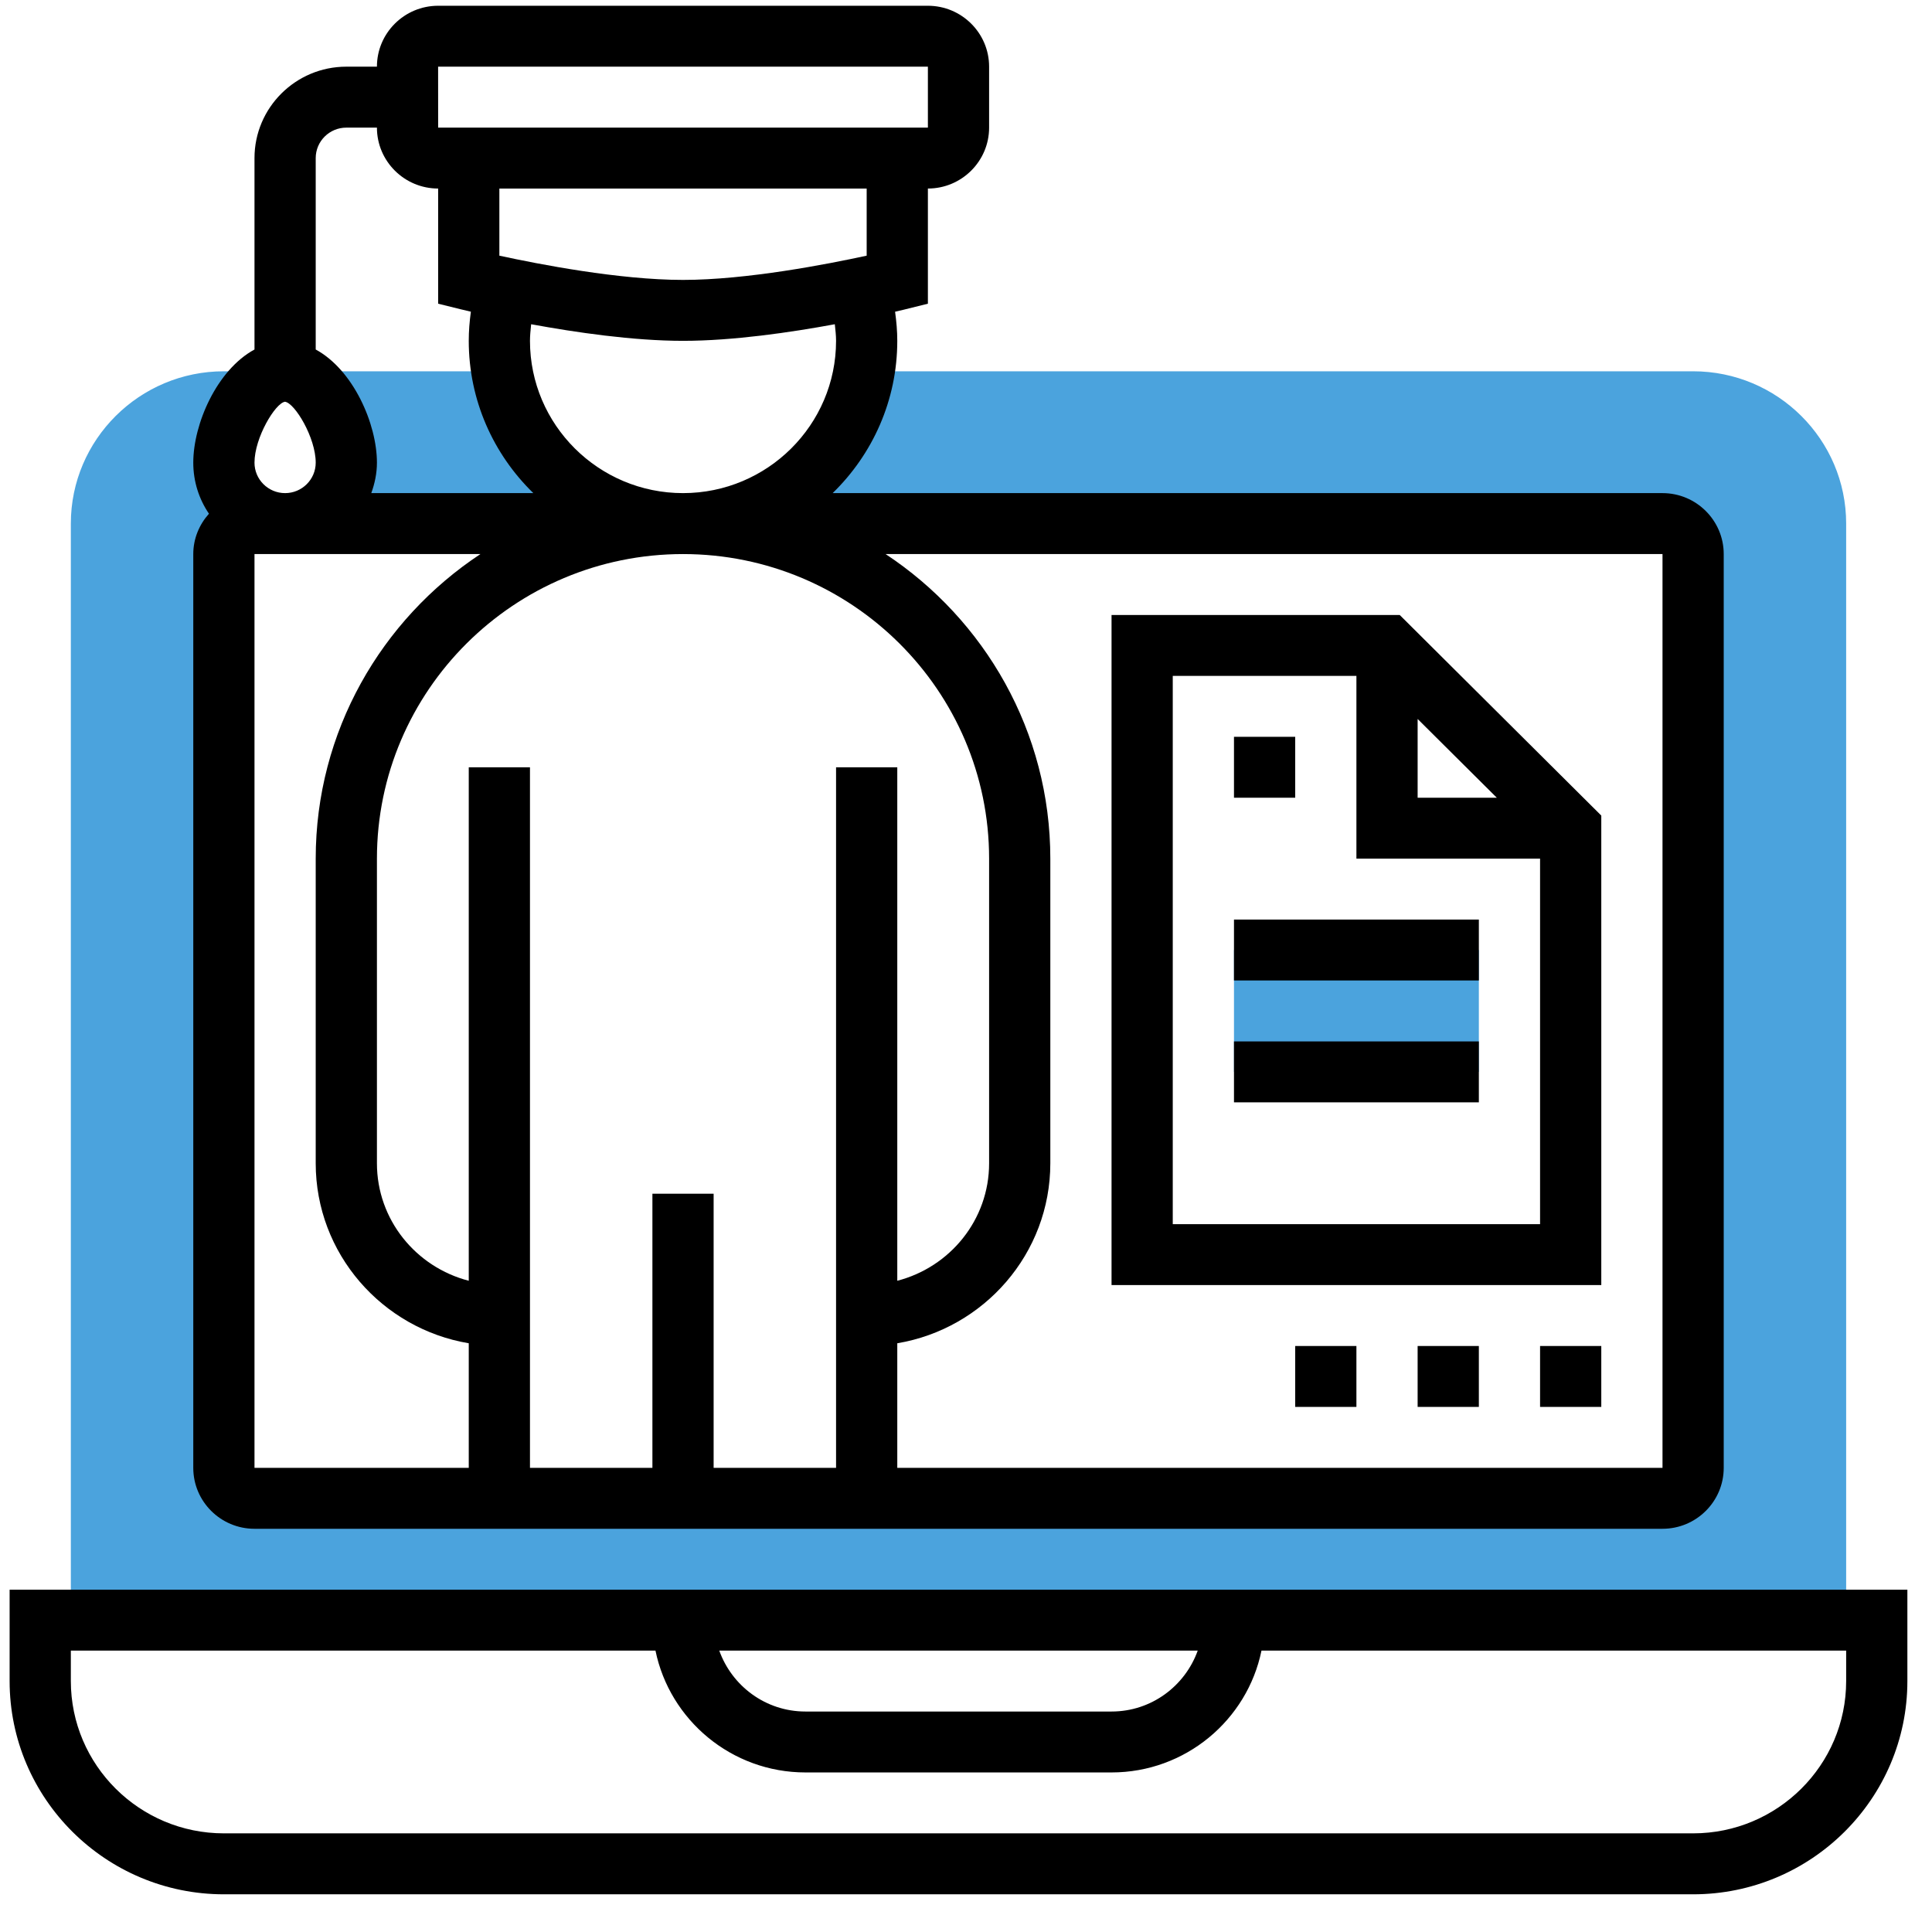 <svg width="51" height="51" viewBox="0 0 51 51" fill="none" xmlns="http://www.w3.org/2000/svg">
<path d="M9.142 12.213C9.142 13.102 8.419 13.821 7.526 13.821H18.03C15.628 13.821 13.64 12.082 13.255 9.801H7.526C8.419 9.801 9.142 11.325 9.142 12.213Z" fill="#4BA3DD"/>
<path d="M44.694 9.801H22.805C22.42 12.082 20.431 13.821 18.03 13.821H43.886C44.332 13.821 44.694 14.182 44.694 14.625V38.748C44.694 39.191 44.332 39.552 43.886 39.552H6.718C6.272 39.552 5.91 39.191 5.91 38.748V14.625C5.91 14.182 6.272 13.821 6.718 13.821H7.526C6.633 13.821 5.91 13.102 5.91 12.213C5.91 11.325 6.633 9.801 7.526 9.801H5.91C3.682 9.801 1.87 11.605 1.87 13.821V42.768H48.734V13.821C48.734 11.605 46.922 9.801 44.694 9.801Z" fill="#4BA3DD"/>
<path d="M32.574 25.078H39.038V28.295H32.574V25.078Z" fill="#4BA3DD"/>
<path fill-rule="evenodd" clip-rule="evenodd" d="M6.718 40.356H43.886C44.777 40.356 45.502 39.635 45.502 38.748V14.626C45.502 13.739 44.777 13.017 43.886 13.017H21.98C23.031 11.995 23.686 10.571 23.686 8.997C23.686 8.739 23.663 8.482 23.628 8.229C23.745 8.202 23.829 8.181 23.866 8.173L23.881 8.169L24.494 8.017V4.977C25.385 4.977 26.11 4.255 26.11 3.369V1.76C26.11 0.873 25.385 0.152 24.494 0.152H11.566C10.675 0.152 9.95 0.873 9.95 1.76H9.142C7.805 1.76 6.718 2.843 6.718 4.173V9.226C5.725 9.764 5.102 11.19 5.102 12.213C5.102 12.712 5.254 13.176 5.516 13.561C5.262 13.845 5.102 14.215 5.102 14.626V38.748C5.102 39.635 5.826 40.356 6.718 40.356ZM6.718 14.626H12.682C10.065 16.355 8.334 19.312 8.334 22.666V30.707C8.334 33.093 10.085 35.074 12.374 35.459V38.748H6.718V14.626ZM22.07 38.748V20.254H23.686V33.809C25.076 33.45 26.11 32.202 26.11 30.707V22.666C26.11 18.233 22.485 14.626 18.03 14.626C13.575 14.626 9.95 18.233 9.95 22.666V30.707C9.95 32.202 10.984 33.45 12.374 33.809V20.254H13.99V38.748H17.222V31.511H18.838V38.748H22.07ZM43.886 38.748H23.686V35.459C25.975 35.075 27.726 33.093 27.726 30.707V22.666C27.726 19.312 25.995 16.355 23.378 14.626H43.886V38.748ZM18.03 13.017C20.258 13.017 22.07 11.214 22.07 8.997C22.07 8.856 22.054 8.717 22.039 8.578L22.037 8.559C20.874 8.774 19.352 8.997 18.03 8.997C16.707 8.997 15.185 8.773 14.021 8.559L14.019 8.579V8.579V8.579V8.579V8.579C14.005 8.718 13.99 8.857 13.99 8.997C13.99 11.214 15.802 13.017 18.03 13.017ZM22.878 6.749C21.847 6.973 19.712 7.389 18.03 7.389C16.348 7.389 14.213 6.973 13.182 6.749V4.977H22.878V6.749ZM24.494 1.76H11.566H11.565L11.566 3.369H24.494V1.76ZM9.142 3.369H9.95C9.95 4.255 10.675 4.977 11.566 4.977V8.017L12.177 8.168L12.2 8.173C12.239 8.183 12.319 8.202 12.43 8.228C12.395 8.482 12.374 8.739 12.374 8.997C12.374 10.571 13.028 11.995 14.079 13.017H9.801C9.892 12.765 9.95 12.496 9.95 12.213C9.95 11.19 9.326 9.764 8.334 9.226V4.173C8.334 3.729 8.697 3.369 9.142 3.369ZM8.334 12.213C8.334 11.554 7.784 10.64 7.523 10.605C7.267 10.64 6.718 11.554 6.718 12.213C6.718 12.657 7.08 13.017 7.526 13.017C7.971 13.017 8.334 12.657 8.334 12.213Z" fill="black"/>
<path fill-rule="evenodd" clip-rule="evenodd" d="M0.254 41.964V44.376C0.254 47.479 2.791 50.005 5.91 50.005H44.694C47.813 50.005 50.35 47.479 50.35 44.376V41.964H0.254ZM31.617 43.572C31.283 44.505 30.394 45.18 29.342 45.18H21.262C20.21 45.18 19.321 44.505 18.987 43.572H31.617ZM44.694 48.396C46.922 48.396 48.734 46.593 48.734 44.376V43.572H33.3C32.925 45.404 31.293 46.788 29.342 46.788H21.262C19.311 46.788 17.679 45.404 17.303 43.572H1.87V44.376C1.87 46.593 3.682 48.396 5.91 48.396H44.694Z" fill="black"/>
<path d="M40.654 35.531H42.27V37.139H40.654V35.531Z" fill="black"/>
<path d="M37.422 35.531H39.038V37.139H37.422V35.531Z" fill="black"/>
<path d="M34.19 35.531H35.806V37.139H34.19V35.531Z" fill="black"/>
<path fill-rule="evenodd" clip-rule="evenodd" d="M42.27 21.529L36.949 16.234H29.342V33.923H42.27V21.529ZM37.422 18.979L39.512 21.058H37.422V18.979ZM30.958 17.842V32.315H40.654V22.666H35.806V17.842H30.958Z" fill="black"/>
<path d="M32.574 19.45H34.19V21.058H32.574V19.45Z" fill="black"/>
<path d="M32.574 24.274H39.038V25.882H32.574V24.274Z" fill="black"/>
<path d="M32.574 27.491H39.038V29.099H32.574V27.491Z" fill="black"/>
</svg>
